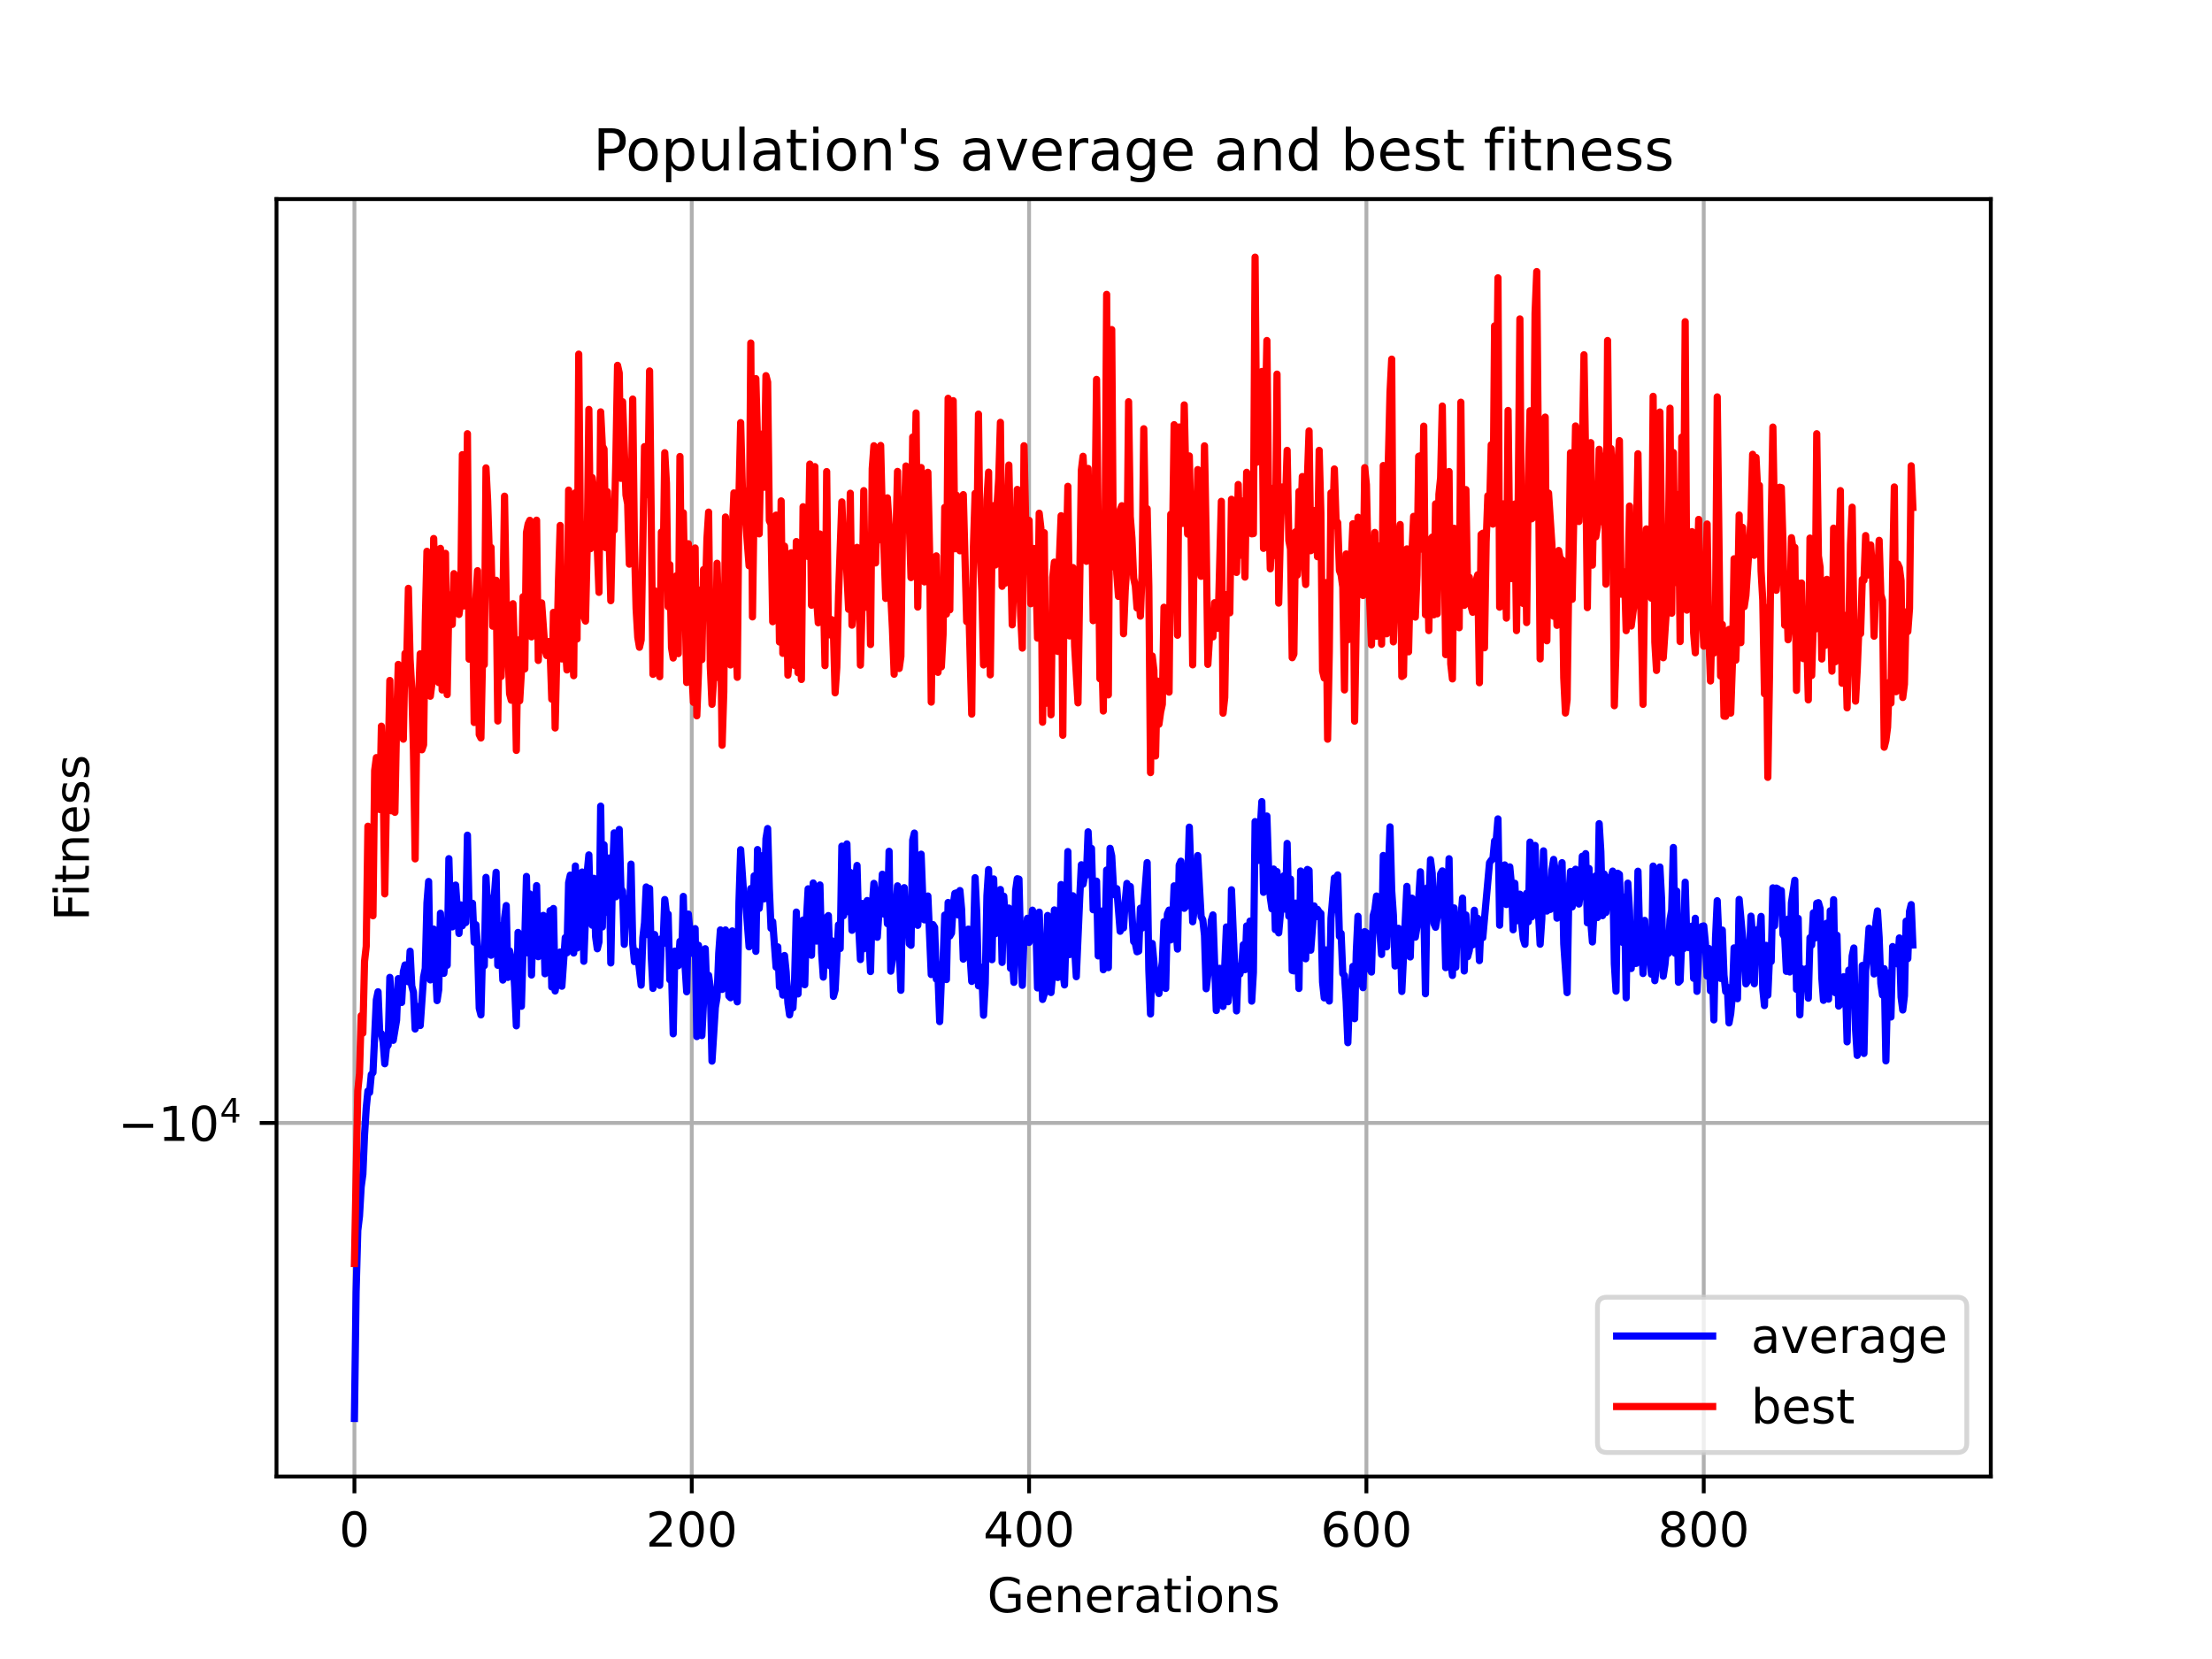 <?xml version="1.0" encoding="utf-8" standalone="no"?>
<!DOCTYPE svg PUBLIC "-//W3C//DTD SVG 1.1//EN"
  "http://www.w3.org/Graphics/SVG/1.1/DTD/svg11.dtd">
<!-- Created with matplotlib (https://matplotlib.org/) -->
<svg height="345.6pt" version="1.1" viewBox="0 0 460.8 345.6" width="460.8pt" xmlns="http://www.w3.org/2000/svg" xmlns:xlink="http://www.w3.org/1999/xlink">
 <defs>
  <style type="text/css">*{stroke-linecap:butt;stroke-linejoin:round;}</style>
 </defs>
 <g id="figure_1">
  <g id="patch_1">
   <path d="M 0 345.6 
L 460.8 345.6 
L 460.8 0 
L 0 0 
z
" style="fill:#ffffff;"/>
  </g>
  <g id="axes_1">
   <g id="patch_2">
    <path d="M 57.6 307.584 
L 414.72 307.584 
L 414.72 41.472 
L 57.6 41.472 
z
" style="fill:#ffffff;"/>
   </g>
   <g id="matplotlib.axis_1">
    <g id="xtick_1">
     <g id="line2d_1">
      <path clip-path="url(#pa022baa430)" d="M 73.833 307.584 
L 73.833 41.472 
" style="fill:none;stroke:#b0b0b0;stroke-linecap:square;stroke-width:0.8;"/>
     </g>
     <g id="line2d_2">
      <defs>
       <path d="M 0 0 
L 0 3.5 
" id="m9236adfd34" style="stroke:#000000;stroke-width:0.8;"/>
      </defs>
      <g>
       <use style="stroke:#000000;stroke-width:0.8;" x="73.833" xlink:href="#m9236adfd34" y="307.584"/>
      </g>
     </g>
     <g id="text_1">
      <!-- 0 -->
      <g transform="translate(70.651 322.182)scale(0.1 -0.1)">
       <defs>
        <path d="M 31.781 66.406 
Q 24.172 66.406 20.328 58.906 
Q 16.5 51.422 16.5 36.375 
Q 16.5 21.391 20.328 13.891 
Q 24.172 6.391 31.781 6.391 
Q 39.453 6.391 43.281 13.891 
Q 47.125 21.391 47.125 36.375 
Q 47.125 51.422 43.281 58.906 
Q 39.453 66.406 31.781 66.406 
z
M 31.781 74.219 
Q 44.047 74.219 50.516 64.516 
Q 56.984 54.828 56.984 36.375 
Q 56.984 17.969 50.516 8.266 
Q 44.047 -1.422 31.781 -1.422 
Q 19.531 -1.422 13.062 8.266 
Q 6.594 17.969 6.594 36.375 
Q 6.594 54.828 13.062 64.516 
Q 19.531 74.219 31.781 74.219 
z
" id="DejaVuSans-48"/>
       </defs>
       <use xlink:href="#DejaVuSans-48"/>
      </g>
     </g>
    </g>
    <g id="xtick_2">
     <g id="line2d_3">
      <path clip-path="url(#pa022baa430)" d="M 144.104 307.584 
L 144.104 41.472 
" style="fill:none;stroke:#b0b0b0;stroke-linecap:square;stroke-width:0.8;"/>
     </g>
     <g id="line2d_4">
      <g>
       <use style="stroke:#000000;stroke-width:0.8;" x="144.104" xlink:href="#m9236adfd34" y="307.584"/>
      </g>
     </g>
     <g id="text_2">
      <!-- 200 -->
      <g transform="translate(134.561 322.182)scale(0.1 -0.1)">
       <defs>
        <path d="M 19.188 8.297 
L 53.609 8.297 
L 53.609 0 
L 7.328 0 
L 7.328 8.297 
Q 12.938 14.109 22.625 23.891 
Q 32.328 33.688 34.812 36.531 
Q 39.547 41.844 41.422 45.531 
Q 43.312 49.219 43.312 52.781 
Q 43.312 58.594 39.234 62.25 
Q 35.156 65.922 28.609 65.922 
Q 23.969 65.922 18.812 64.312 
Q 13.672 62.703 7.812 59.422 
L 7.812 69.391 
Q 13.766 71.781 18.938 73 
Q 24.125 74.219 28.422 74.219 
Q 39.75 74.219 46.484 68.547 
Q 53.219 62.891 53.219 53.422 
Q 53.219 48.922 51.531 44.891 
Q 49.859 40.875 45.406 35.406 
Q 44.188 33.984 37.641 27.219 
Q 31.109 20.453 19.188 8.297 
z
" id="DejaVuSans-50"/>
       </defs>
       <use xlink:href="#DejaVuSans-50"/>
       <use x="63.623" xlink:href="#DejaVuSans-48"/>
       <use x="127.246" xlink:href="#DejaVuSans-48"/>
      </g>
     </g>
    </g>
    <g id="xtick_3">
     <g id="line2d_5">
      <path clip-path="url(#pa022baa430)" d="M 214.376 307.584 
L 214.376 41.472 
" style="fill:none;stroke:#b0b0b0;stroke-linecap:square;stroke-width:0.8;"/>
     </g>
     <g id="line2d_6">
      <g>
       <use style="stroke:#000000;stroke-width:0.8;" x="214.376" xlink:href="#m9236adfd34" y="307.584"/>
      </g>
     </g>
     <g id="text_3">
      <!-- 400 -->
      <g transform="translate(204.832 322.182)scale(0.1 -0.1)">
       <defs>
        <path d="M 37.797 64.312 
L 12.891 25.391 
L 37.797 25.391 
z
M 35.203 72.906 
L 47.609 72.906 
L 47.609 25.391 
L 58.016 25.391 
L 58.016 17.188 
L 47.609 17.188 
L 47.609 0 
L 37.797 0 
L 37.797 17.188 
L 4.891 17.188 
L 4.891 26.703 
z
" id="DejaVuSans-52"/>
       </defs>
       <use xlink:href="#DejaVuSans-52"/>
       <use x="63.623" xlink:href="#DejaVuSans-48"/>
       <use x="127.246" xlink:href="#DejaVuSans-48"/>
      </g>
     </g>
    </g>
    <g id="xtick_4">
     <g id="line2d_7">
      <path clip-path="url(#pa022baa430)" d="M 284.647 307.584 
L 284.647 41.472 
" style="fill:none;stroke:#b0b0b0;stroke-linecap:square;stroke-width:0.8;"/>
     </g>
     <g id="line2d_8">
      <g>
       <use style="stroke:#000000;stroke-width:0.8;" x="284.647" xlink:href="#m9236adfd34" y="307.584"/>
      </g>
     </g>
     <g id="text_4">
      <!-- 600 -->
      <g transform="translate(275.104 322.182)scale(0.1 -0.1)">
       <defs>
        <path d="M 33.016 40.375 
Q 26.375 40.375 22.484 35.828 
Q 18.609 31.297 18.609 23.391 
Q 18.609 15.531 22.484 10.953 
Q 26.375 6.391 33.016 6.391 
Q 39.656 6.391 43.531 10.953 
Q 47.406 15.531 47.406 23.391 
Q 47.406 31.297 43.531 35.828 
Q 39.656 40.375 33.016 40.375 
z
M 52.594 71.297 
L 52.594 62.312 
Q 48.875 64.062 45.094 64.984 
Q 41.312 65.922 37.594 65.922 
Q 27.828 65.922 22.672 59.328 
Q 17.531 52.734 16.797 39.406 
Q 19.672 43.656 24.016 45.922 
Q 28.375 48.188 33.594 48.188 
Q 44.578 48.188 50.953 41.516 
Q 57.328 34.859 57.328 23.391 
Q 57.328 12.156 50.688 5.359 
Q 44.047 -1.422 33.016 -1.422 
Q 20.359 -1.422 13.672 8.266 
Q 6.984 17.969 6.984 36.375 
Q 6.984 53.656 15.188 63.938 
Q 23.391 74.219 37.203 74.219 
Q 40.922 74.219 44.703 73.484 
Q 48.484 72.75 52.594 71.297 
z
" id="DejaVuSans-54"/>
       </defs>
       <use xlink:href="#DejaVuSans-54"/>
       <use x="63.623" xlink:href="#DejaVuSans-48"/>
       <use x="127.246" xlink:href="#DejaVuSans-48"/>
      </g>
     </g>
    </g>
    <g id="xtick_5">
     <g id="line2d_9">
      <path clip-path="url(#pa022baa430)" d="M 354.919 307.584 
L 354.919 41.472 
" style="fill:none;stroke:#b0b0b0;stroke-linecap:square;stroke-width:0.8;"/>
     </g>
     <g id="line2d_10">
      <g>
       <use style="stroke:#000000;stroke-width:0.8;" x="354.919" xlink:href="#m9236adfd34" y="307.584"/>
      </g>
     </g>
     <g id="text_5">
      <!-- 800 -->
      <g transform="translate(345.375 322.182)scale(0.1 -0.1)">
       <defs>
        <path d="M 31.781 34.625 
Q 24.75 34.625 20.719 30.859 
Q 16.703 27.094 16.703 20.516 
Q 16.703 13.922 20.719 10.156 
Q 24.75 6.391 31.781 6.391 
Q 38.812 6.391 42.859 10.172 
Q 46.922 13.969 46.922 20.516 
Q 46.922 27.094 42.891 30.859 
Q 38.875 34.625 31.781 34.625 
z
M 21.922 38.812 
Q 15.578 40.375 12.031 44.719 
Q 8.5 49.078 8.5 55.328 
Q 8.5 64.062 14.719 69.141 
Q 20.953 74.219 31.781 74.219 
Q 42.672 74.219 48.875 69.141 
Q 55.078 64.062 55.078 55.328 
Q 55.078 49.078 51.531 44.719 
Q 48 40.375 41.703 38.812 
Q 48.828 37.156 52.797 32.312 
Q 56.781 27.484 56.781 20.516 
Q 56.781 9.906 50.312 4.234 
Q 43.844 -1.422 31.781 -1.422 
Q 19.734 -1.422 13.25 4.234 
Q 6.781 9.906 6.781 20.516 
Q 6.781 27.484 10.781 32.312 
Q 14.797 37.156 21.922 38.812 
z
M 18.312 54.391 
Q 18.312 48.734 21.844 45.562 
Q 25.391 42.391 31.781 42.391 
Q 38.141 42.391 41.719 45.562 
Q 45.312 48.734 45.312 54.391 
Q 45.312 60.062 41.719 63.234 
Q 38.141 66.406 31.781 66.406 
Q 25.391 66.406 21.844 63.234 
Q 18.312 60.062 18.312 54.391 
z
" id="DejaVuSans-56"/>
       </defs>
       <use xlink:href="#DejaVuSans-56"/>
       <use x="63.623" xlink:href="#DejaVuSans-48"/>
       <use x="127.246" xlink:href="#DejaVuSans-48"/>
      </g>
     </g>
    </g>
    <g id="text_6">
     <!-- Generations -->
     <g transform="translate(205.662 335.861)scale(0.1 -0.1)">
      <defs>
       <path d="M 59.516 10.406 
L 59.516 29.984 
L 43.406 29.984 
L 43.406 38.094 
L 69.281 38.094 
L 69.281 6.781 
Q 63.578 2.734 56.688 0.656 
Q 49.812 -1.422 42 -1.422 
Q 24.906 -1.422 15.25 8.562 
Q 5.609 18.562 5.609 36.375 
Q 5.609 54.25 15.25 64.234 
Q 24.906 74.219 42 74.219 
Q 49.125 74.219 55.547 72.453 
Q 61.969 70.703 67.391 67.281 
L 67.391 56.781 
Q 61.922 61.422 55.766 63.766 
Q 49.609 66.109 42.828 66.109 
Q 29.438 66.109 22.719 58.641 
Q 16.016 51.172 16.016 36.375 
Q 16.016 21.625 22.719 14.156 
Q 29.438 6.688 42.828 6.688 
Q 48.047 6.688 52.141 7.594 
Q 56.25 8.5 59.516 10.406 
z
" id="DejaVuSans-71"/>
       <path d="M 56.203 29.594 
L 56.203 25.203 
L 14.891 25.203 
Q 15.484 15.922 20.484 11.062 
Q 25.484 6.203 34.422 6.203 
Q 39.594 6.203 44.453 7.469 
Q 49.312 8.734 54.109 11.281 
L 54.109 2.781 
Q 49.266 0.734 44.188 -0.344 
Q 39.109 -1.422 33.891 -1.422 
Q 20.797 -1.422 13.156 6.188 
Q 5.516 13.812 5.516 26.812 
Q 5.516 40.234 12.766 48.109 
Q 20.016 56 32.328 56 
Q 43.359 56 49.781 48.891 
Q 56.203 41.797 56.203 29.594 
z
M 47.219 32.234 
Q 47.125 39.594 43.094 43.984 
Q 39.062 48.391 32.422 48.391 
Q 24.906 48.391 20.391 44.141 
Q 15.875 39.891 15.188 32.172 
z
" id="DejaVuSans-101"/>
       <path d="M 54.891 33.016 
L 54.891 0 
L 45.906 0 
L 45.906 32.719 
Q 45.906 40.484 42.875 44.328 
Q 39.844 48.188 33.797 48.188 
Q 26.516 48.188 22.312 43.547 
Q 18.109 38.922 18.109 30.906 
L 18.109 0 
L 9.078 0 
L 9.078 54.688 
L 18.109 54.688 
L 18.109 46.188 
Q 21.344 51.125 25.703 53.562 
Q 30.078 56 35.797 56 
Q 45.219 56 50.047 50.172 
Q 54.891 44.344 54.891 33.016 
z
" id="DejaVuSans-110"/>
       <path d="M 41.109 46.297 
Q 39.594 47.172 37.812 47.578 
Q 36.031 48 33.891 48 
Q 26.266 48 22.188 43.047 
Q 18.109 38.094 18.109 28.812 
L 18.109 0 
L 9.078 0 
L 9.078 54.688 
L 18.109 54.688 
L 18.109 46.188 
Q 20.953 51.172 25.484 53.578 
Q 30.031 56 36.531 56 
Q 37.453 56 38.578 55.875 
Q 39.703 55.766 41.062 55.516 
z
" id="DejaVuSans-114"/>
       <path d="M 34.281 27.484 
Q 23.391 27.484 19.188 25 
Q 14.984 22.516 14.984 16.5 
Q 14.984 11.719 18.141 8.906 
Q 21.297 6.109 26.703 6.109 
Q 34.188 6.109 38.703 11.406 
Q 43.219 16.703 43.219 25.484 
L 43.219 27.484 
z
M 52.203 31.203 
L 52.203 0 
L 43.219 0 
L 43.219 8.297 
Q 40.141 3.328 35.547 0.953 
Q 30.953 -1.422 24.312 -1.422 
Q 15.922 -1.422 10.953 3.297 
Q 6 8.016 6 15.922 
Q 6 25.141 12.172 29.828 
Q 18.359 34.516 30.609 34.516 
L 43.219 34.516 
L 43.219 35.406 
Q 43.219 41.609 39.141 45 
Q 35.062 48.391 27.688 48.391 
Q 23 48.391 18.547 47.266 
Q 14.109 46.141 10.016 43.891 
L 10.016 52.203 
Q 14.938 54.109 19.578 55.047 
Q 24.219 56 28.609 56 
Q 40.484 56 46.344 49.844 
Q 52.203 43.703 52.203 31.203 
z
" id="DejaVuSans-97"/>
       <path d="M 18.312 70.219 
L 18.312 54.688 
L 36.812 54.688 
L 36.812 47.703 
L 18.312 47.703 
L 18.312 18.016 
Q 18.312 11.328 20.141 9.422 
Q 21.969 7.516 27.594 7.516 
L 36.812 7.516 
L 36.812 0 
L 27.594 0 
Q 17.188 0 13.234 3.875 
Q 9.281 7.766 9.281 18.016 
L 9.281 47.703 
L 2.688 47.703 
L 2.688 54.688 
L 9.281 54.688 
L 9.281 70.219 
z
" id="DejaVuSans-116"/>
       <path d="M 9.422 54.688 
L 18.406 54.688 
L 18.406 0 
L 9.422 0 
z
M 9.422 75.984 
L 18.406 75.984 
L 18.406 64.594 
L 9.422 64.594 
z
" id="DejaVuSans-105"/>
       <path d="M 30.609 48.391 
Q 23.391 48.391 19.188 42.75 
Q 14.984 37.109 14.984 27.297 
Q 14.984 17.484 19.156 11.844 
Q 23.344 6.203 30.609 6.203 
Q 37.797 6.203 41.984 11.859 
Q 46.188 17.531 46.188 27.297 
Q 46.188 37.016 41.984 42.703 
Q 37.797 48.391 30.609 48.391 
z
M 30.609 56 
Q 42.328 56 49.016 48.375 
Q 55.719 40.766 55.719 27.297 
Q 55.719 13.875 49.016 6.219 
Q 42.328 -1.422 30.609 -1.422 
Q 18.844 -1.422 12.172 6.219 
Q 5.516 13.875 5.516 27.297 
Q 5.516 40.766 12.172 48.375 
Q 18.844 56 30.609 56 
z
" id="DejaVuSans-111"/>
       <path d="M 44.281 53.078 
L 44.281 44.578 
Q 40.484 46.531 36.375 47.5 
Q 32.281 48.484 27.875 48.484 
Q 21.188 48.484 17.844 46.438 
Q 14.5 44.391 14.5 40.281 
Q 14.5 37.156 16.891 35.375 
Q 19.281 33.594 26.516 31.984 
L 29.594 31.297 
Q 39.156 29.25 43.188 25.516 
Q 47.219 21.781 47.219 15.094 
Q 47.219 7.469 41.188 3.016 
Q 35.156 -1.422 24.609 -1.422 
Q 20.219 -1.422 15.453 -0.562 
Q 10.688 0.297 5.422 2 
L 5.422 11.281 
Q 10.406 8.688 15.234 7.391 
Q 20.062 6.109 24.812 6.109 
Q 31.156 6.109 34.562 8.281 
Q 37.984 10.453 37.984 14.406 
Q 37.984 18.062 35.516 20.016 
Q 33.062 21.969 24.703 23.781 
L 21.578 24.516 
Q 13.234 26.266 9.516 29.906 
Q 5.812 33.547 5.812 39.891 
Q 5.812 47.609 11.281 51.797 
Q 16.75 56 26.812 56 
Q 31.781 56 36.172 55.266 
Q 40.578 54.547 44.281 53.078 
z
" id="DejaVuSans-115"/>
      </defs>
      <use xlink:href="#DejaVuSans-71"/>
      <use x="77.49" xlink:href="#DejaVuSans-101"/>
      <use x="139.014" xlink:href="#DejaVuSans-110"/>
      <use x="202.393" xlink:href="#DejaVuSans-101"/>
      <use x="263.916" xlink:href="#DejaVuSans-114"/>
      <use x="305.029" xlink:href="#DejaVuSans-97"/>
      <use x="366.309" xlink:href="#DejaVuSans-116"/>
      <use x="405.518" xlink:href="#DejaVuSans-105"/>
      <use x="433.301" xlink:href="#DejaVuSans-111"/>
      <use x="494.482" xlink:href="#DejaVuSans-110"/>
      <use x="557.861" xlink:href="#DejaVuSans-115"/>
     </g>
    </g>
   </g>
   <g id="matplotlib.axis_2">
    <g id="ytick_1">
     <g id="line2d_11">
      <path clip-path="url(#pa022baa430)" d="M 57.6 233.935 
L 414.72 233.935 
" style="fill:none;stroke:#b0b0b0;stroke-linecap:square;stroke-width:0.8;"/>
     </g>
     <g id="line2d_12">
      <defs>
       <path d="M 0 0 
L -3.5 0 
" id="m8547b4967e" style="stroke:#000000;stroke-width:0.8;"/>
      </defs>
      <g>
       <use style="stroke:#000000;stroke-width:0.8;" x="57.6" xlink:href="#m8547b4967e" y="233.935"/>
      </g>
     </g>
     <g id="text_7">
      <!-- $\mathdefault{-10^{4}}$ -->
      <g transform="translate(24.6 237.734)scale(0.1 -0.1)">
       <defs>
        <path d="M 10.594 35.5 
L 73.188 35.5 
L 73.188 27.203 
L 10.594 27.203 
z
" id="DejaVuSans-8722"/>
        <path d="M 12.406 8.297 
L 28.516 8.297 
L 28.516 63.922 
L 10.984 60.406 
L 10.984 69.391 
L 28.422 72.906 
L 38.281 72.906 
L 38.281 8.297 
L 54.391 8.297 
L 54.391 0 
L 12.406 0 
z
" id="DejaVuSans-49"/>
       </defs>
       <use transform="translate(0 0.684)" xlink:href="#DejaVuSans-8722"/>
       <use transform="translate(83.789 0.684)" xlink:href="#DejaVuSans-49"/>
       <use transform="translate(147.412 0.684)" xlink:href="#DejaVuSans-48"/>
       <use transform="translate(211.992 38.966)scale(0.7)" xlink:href="#DejaVuSans-52"/>
      </g>
     </g>
    </g>
    <g id="text_8">
     <!-- Fitness -->
     <g transform="translate(18.52 191.845)rotate(-90)scale(0.1 -0.1)">
      <defs>
       <path d="M 9.812 72.906 
L 51.703 72.906 
L 51.703 64.594 
L 19.672 64.594 
L 19.672 43.109 
L 48.578 43.109 
L 48.578 34.812 
L 19.672 34.812 
L 19.672 0 
L 9.812 0 
z
" id="DejaVuSans-70"/>
      </defs>
      <use xlink:href="#DejaVuSans-70"/>
      <use x="50.27" xlink:href="#DejaVuSans-105"/>
      <use x="78.053" xlink:href="#DejaVuSans-116"/>
      <use x="117.262" xlink:href="#DejaVuSans-110"/>
      <use x="180.641" xlink:href="#DejaVuSans-101"/>
      <use x="242.164" xlink:href="#DejaVuSans-115"/>
      <use x="294.264" xlink:href="#DejaVuSans-115"/>
     </g>
    </g>
   </g>
   <g id="line2d_13">
    <path clip-path="url(#pa022baa430)" d="M 73.833 295.488 
L 74.184 269.157 
L 74.535 256.321 
L 74.887 253.365 
L 75.238 247.256 
L 75.59 244.626 
L 75.941 236.376 
L 76.292 230.831 
L 76.644 227.273 
L 76.995 227.585 
L 77.346 223.851 
L 77.698 223.428 
L 78.4 208.293 
L 78.752 206.605 
L 79.103 215.16 
L 79.454 215.327 
L 79.806 217.086 
L 80.157 221.601 
L 80.509 218.189 
L 80.86 217.719 
L 81.211 203.608 
L 81.563 208.913 
L 81.914 216.724 
L 82.617 212.517 
L 82.968 203.87 
L 83.319 204.402 
L 83.671 208.833 
L 84.022 202.428 
L 84.373 201.019 
L 84.725 203.396 
L 85.076 204.53 
L 85.428 198.155 
L 85.779 205.413 
L 86.13 206.69 
L 86.482 214.36 
L 86.833 209.651 
L 87.184 212.35 
L 87.536 213.642 
L 88.238 203.522 
L 88.59 201.757 
L 88.941 188.107 
L 89.292 183.629 
L 89.644 204.134 
L 90.347 193.545 
L 91.049 208.445 
L 91.401 206.133 
L 91.752 190.247 
L 92.455 202.77 
L 92.806 199.612 
L 93.157 201.083 
L 93.509 178.875 
L 93.86 191.767 
L 94.211 193.091 
L 94.563 189.513 
L 94.914 184.381 
L 95.617 194.458 
L 95.968 188.502 
L 96.32 192.856 
L 96.671 191.306 
L 97.022 192.193 
L 97.374 173.981 
L 97.725 189.552 
L 98.076 189.303 
L 98.428 188.17 
L 98.779 196.275 
L 99.13 192.626 
L 99.482 197.402 
L 99.833 210.039 
L 100.185 211.419 
L 100.536 197.751 
L 100.887 201.168 
L 101.239 182.771 
L 101.941 195.799 
L 102.293 198.998 
L 102.644 187.456 
L 102.995 186.446 
L 103.347 181.714 
L 103.698 201.085 
L 104.049 192.744 
L 104.401 196.722 
L 104.752 204.167 
L 105.104 191.289 
L 105.455 188.645 
L 105.806 203.617 
L 106.158 198.082 
L 106.509 199.721 
L 106.86 200.186 
L 107.212 205.642 
L 107.563 213.698 
L 107.914 194.24 
L 108.266 205.729 
L 108.617 209.626 
L 108.969 197.823 
L 109.32 195.795 
L 109.671 182.581 
L 110.023 198.522 
L 110.374 186.222 
L 110.725 203.114 
L 111.077 190.567 
L 111.428 191.994 
L 111.779 184.49 
L 112.131 199.295 
L 112.482 194.516 
L 112.833 193.09 
L 113.185 190.693 
L 113.536 202.852 
L 113.888 194.188 
L 114.239 195.383 
L 114.59 189.701 
L 114.942 205.609 
L 115.293 189.255 
L 115.644 206.437 
L 115.996 204.276 
L 116.347 199.823 
L 116.698 198.32 
L 117.05 205.452 
L 117.752 195.327 
L 118.104 198.486 
L 118.455 183.88 
L 118.807 182.297 
L 119.158 194.231 
L 119.509 198.528 
L 119.861 180.4 
L 120.212 197.497 
L 120.563 186.453 
L 120.915 182.443 
L 121.266 181.659 
L 121.617 200.254 
L 122.32 181.793 
L 122.671 178.091 
L 123.023 191.272 
L 123.374 192.746 
L 123.726 182.973 
L 124.077 195.152 
L 124.428 197.651 
L 124.78 196.199 
L 125.131 167.933 
L 125.482 193.1 
L 125.834 175.99 
L 126.185 190.046 
L 126.536 189.692 
L 126.888 178.737 
L 127.239 200.601 
L 127.59 182.575 
L 127.942 173.505 
L 128.293 186.822 
L 128.645 176.903 
L 128.996 172.787 
L 129.347 185.089 
L 129.699 185.638 
L 130.05 196.727 
L 130.401 189.871 
L 130.753 187.178 
L 131.104 192.003 
L 131.455 180.012 
L 131.807 196.639 
L 132.158 200.323 
L 132.509 198.148 
L 132.861 199.025 
L 133.564 205.223 
L 133.915 195.343 
L 134.266 192.206 
L 134.618 184.771 
L 134.969 194.713 
L 135.32 185.094 
L 135.672 199.344 
L 136.023 205.904 
L 136.374 194.68 
L 136.726 196.33 
L 137.077 204.75 
L 137.428 205.278 
L 137.78 195.542 
L 138.131 196.606 
L 138.483 187.388 
L 138.834 190.352 
L 139.185 190.428 
L 139.537 204.101 
L 139.888 202.251 
L 140.239 215.366 
L 140.591 198.13 
L 140.942 198.521 
L 141.293 201.177 
L 141.645 196.105 
L 141.996 200.378 
L 142.347 186.74 
L 142.699 201.082 
L 143.05 206.608 
L 143.402 190.421 
L 144.104 198.577 
L 144.456 196.967 
L 144.807 193.45 
L 145.158 215.941 
L 145.51 196.918 
L 145.861 200.053 
L 146.212 215.734 
L 146.564 208.687 
L 146.915 197.635 
L 147.266 207.185 
L 147.618 203.175 
L 147.969 205.723 
L 148.321 221.054 
L 149.023 209.873 
L 149.375 207.747 
L 149.726 198.549 
L 150.077 193.719 
L 150.429 206.116 
L 150.78 201.691 
L 151.131 193.721 
L 151.483 198.191 
L 151.834 207.493 
L 152.186 207.851 
L 152.537 193.931 
L 153.24 206.528 
L 153.591 208.705 
L 153.942 187.828 
L 154.294 177.006 
L 154.996 187.359 
L 155.348 187.878 
L 156.05 197.242 
L 156.402 185.099 
L 156.753 195.157 
L 157.105 182.46 
L 157.456 198.185 
L 157.807 176.978 
L 158.159 189.235 
L 158.51 185.265 
L 158.861 178.24 
L 159.213 187.25 
L 159.564 174.733 
L 159.915 172.599 
L 160.267 185.098 
L 160.618 193.383 
L 160.969 192.009 
L 161.672 201.473 
L 162.024 197.244 
L 162.375 205.587 
L 162.726 203.837 
L 163.078 207.297 
L 163.429 199.055 
L 163.78 202.547 
L 164.132 208.953 
L 164.483 211.417 
L 164.834 208.825 
L 165.186 209.958 
L 165.537 203.898 
L 165.888 190.001 
L 166.24 207.06 
L 166.591 198.871 
L 166.943 198.741 
L 167.294 191.662 
L 167.645 205.135 
L 167.997 191.632 
L 168.348 185.156 
L 168.699 193.911 
L 169.051 199 
L 169.402 183.94 
L 170.105 196.042 
L 170.456 192.445 
L 170.807 184.352 
L 171.159 198.479 
L 171.51 203.553 
L 171.862 196.009 
L 172.213 191.118 
L 172.564 190.733 
L 172.916 201.206 
L 173.267 195.968 
L 173.618 207.559 
L 173.97 206.239 
L 174.672 192.658 
L 175.024 197.592 
L 175.375 176.266 
L 175.726 190.756 
L 176.078 181.002 
L 176.429 175.799 
L 176.781 189.937 
L 177.132 181.737 
L 177.483 193.797 
L 177.835 186.107 
L 178.186 183.965 
L 178.537 180.29 
L 178.889 193.244 
L 179.24 199.892 
L 179.591 188.194 
L 179.943 197.651 
L 180.294 196.671 
L 180.645 187.601 
L 181.348 202.397 
L 181.7 188.727 
L 182.051 184.021 
L 182.402 187.434 
L 182.754 195.249 
L 183.105 189.949 
L 183.456 188.041 
L 183.808 182.117 
L 184.159 190.428 
L 184.51 185.195 
L 184.862 192.426 
L 185.213 177.339 
L 185.564 202.313 
L 185.916 199.87 
L 186.619 189.35 
L 186.97 184.537 
L 187.321 197.471 
L 187.673 206.296 
L 188.024 185.644 
L 188.375 184.914 
L 188.727 194.269 
L 189.078 190.157 
L 189.429 196.617 
L 189.781 196.925 
L 190.132 174.997 
L 190.483 173.541 
L 190.835 192.318 
L 191.186 192.764 
L 191.538 188.951 
L 191.889 177.943 
L 192.24 187.343 
L 192.592 191.628 
L 192.943 188.217 
L 193.294 186.656 
L 193.997 203.018 
L 194.348 192.609 
L 194.7 193.199 
L 195.051 203.973 
L 195.403 203.369 
L 195.754 212.818 
L 196.105 203.987 
L 196.457 200.118 
L 196.808 190.621 
L 197.159 204.058 
L 197.511 188.006 
L 197.862 194.993 
L 198.213 194.375 
L 198.565 188.562 
L 198.916 186.114 
L 199.267 186 
L 199.619 190.614 
L 199.97 185.517 
L 200.322 189.425 
L 200.673 199.808 
L 201.024 194.538 
L 201.376 198.638 
L 201.727 193.553 
L 202.43 204.448 
L 202.781 196.359 
L 203.132 182.838 
L 203.484 190.316 
L 203.835 205.367 
L 204.186 201.415 
L 204.538 202.932 
L 204.889 211.495 
L 205.241 204.877 
L 205.592 186.594 
L 205.943 181.15 
L 206.295 199.178 
L 206.646 199.918 
L 206.997 183.094 
L 207.349 194.517 
L 207.7 188.974 
L 208.051 189.443 
L 208.403 185.296 
L 208.754 200.49 
L 209.105 186.689 
L 209.457 192.045 
L 209.808 191.042 
L 210.16 189.166 
L 210.511 201.719 
L 210.862 198.956 
L 211.214 204.636 
L 211.565 185.597 
L 211.916 183.057 
L 212.268 183.145 
L 212.619 197.472 
L 212.97 205.26 
L 213.322 194.992 
L 213.673 196.018 
L 214.024 191.3 
L 214.376 196.323 
L 214.727 193.967 
L 215.079 189.606 
L 215.43 194.339 
L 215.781 192.397 
L 216.133 205.805 
L 216.484 190.014 
L 217.187 208.204 
L 217.538 207.069 
L 217.889 206.582 
L 218.241 190.707 
L 218.592 205.627 
L 218.943 206.767 
L 219.295 202.665 
L 219.646 189.553 
L 219.998 201.694 
L 220.349 203.633 
L 220.7 198.322 
L 221.052 184.265 
L 221.403 202.488 
L 221.754 205.176 
L 222.106 193.6 
L 222.457 177.395 
L 222.808 198.863 
L 223.511 186.607 
L 223.862 197.519 
L 224.214 203.464 
L 224.917 187.237 
L 225.268 180.142 
L 225.619 184.197 
L 225.971 182.324 
L 226.322 182.311 
L 226.673 173.282 
L 227.025 180.307 
L 227.376 176.735 
L 227.727 189.52 
L 228.079 184.795 
L 228.43 183.56 
L 228.781 199.136 
L 229.133 198.442 
L 229.484 189.793 
L 229.836 202.014 
L 230.187 195.472 
L 230.538 181.239 
L 230.89 201.576 
L 231.241 176.72 
L 231.592 178.317 
L 231.944 184.596 
L 232.295 186.449 
L 232.646 185.122 
L 233.349 194.001 
L 233.7 192.347 
L 234.052 193.301 
L 234.403 187.794 
L 234.755 184.035 
L 235.106 187.896 
L 235.457 184.67 
L 236.16 196.129 
L 236.511 196.531 
L 236.863 198.272 
L 237.214 198.119 
L 237.565 189.199 
L 237.917 193.338 
L 238.971 179.695 
L 239.322 202.117 
L 239.674 211.227 
L 240.025 196.538 
L 240.376 200.323 
L 240.728 205.592 
L 241.079 205.917 
L 241.43 206.976 
L 241.782 202.95 
L 242.133 200.419 
L 242.484 192.004 
L 242.836 205.906 
L 243.187 190.415 
L 243.539 189.594 
L 243.89 195.802 
L 244.241 192.968 
L 244.593 184.535 
L 244.944 192.606 
L 245.295 197.711 
L 245.647 180.194 
L 245.998 179.4 
L 246.701 189.219 
L 247.052 188.828 
L 247.403 184.001 
L 247.755 172.31 
L 248.458 192.022 
L 248.809 189.207 
L 249.16 189.318 
L 249.512 178.222 
L 250.214 190.963 
L 250.566 191.627 
L 250.917 194.845 
L 251.268 205.973 
L 251.971 200.215 
L 252.322 191.789 
L 252.674 190.591 
L 253.377 210.513 
L 253.728 202.991 
L 254.079 201.717 
L 254.431 202.301 
L 254.782 209.655 
L 255.485 193.1 
L 255.836 208.678 
L 256.187 204.798 
L 256.539 185.356 
L 257.593 210.591 
L 257.944 201.29 
L 258.296 202.922 
L 258.647 201.449 
L 258.998 196.807 
L 259.35 202.008 
L 259.701 192.885 
L 260.052 199.72 
L 260.404 191.873 
L 260.755 208.559 
L 261.106 202.582 
L 261.458 171.151 
L 261.809 177.471 
L 262.16 179.233 
L 262.863 166.987 
L 263.215 185.888 
L 263.566 172.064 
L 263.917 169.994 
L 264.269 180.79 
L 264.62 186.927 
L 264.971 189.336 
L 265.323 181.04 
L 265.674 193.662 
L 266.025 181.568 
L 266.377 194.338 
L 267.431 182.446 
L 267.782 189.394 
L 268.134 175.7 
L 268.485 190.864 
L 268.836 183.119 
L 269.188 202.162 
L 269.539 202.259 
L 269.89 188.131 
L 270.242 195.353 
L 270.593 205.917 
L 270.944 181.453 
L 271.296 190.222 
L 271.647 193.842 
L 271.998 199.735 
L 272.35 181.122 
L 272.701 181.313 
L 273.053 197.941 
L 273.755 188.716 
L 274.107 190.987 
L 274.458 189.432 
L 274.809 189.991 
L 275.161 190.283 
L 275.512 204.574 
L 275.863 207.882 
L 276.215 197.887 
L 276.566 207.35 
L 276.917 208.535 
L 277.269 191.32 
L 277.972 182.9 
L 278.323 189.508 
L 278.674 182.259 
L 279.026 195.058 
L 279.377 194.441 
L 279.728 202.804 
L 280.08 203.204 
L 280.431 208.703 
L 280.782 217.21 
L 281.134 207.182 
L 281.485 206.295 
L 281.837 201.313 
L 282.188 212.215 
L 282.539 198.349 
L 282.891 190.88 
L 283.242 204.932 
L 283.593 196.05 
L 283.945 205.753 
L 284.296 194.072 
L 284.647 194.33 
L 284.999 197.002 
L 285.35 201.921 
L 285.701 202.5 
L 286.053 190.748 
L 286.404 189.516 
L 286.756 186.655 
L 287.107 191.574 
L 287.458 194.438 
L 287.81 198.832 
L 288.161 178.212 
L 288.512 191.457 
L 288.864 197.257 
L 289.215 181.955 
L 289.566 172.253 
L 289.918 185.527 
L 290.269 190.642 
L 290.62 201.235 
L 290.972 194.018 
L 291.323 193.383 
L 291.675 194.106 
L 292.026 206.54 
L 293.08 184.65 
L 293.783 199.354 
L 294.134 187.108 
L 294.485 192.46 
L 294.837 195.235 
L 295.188 193.077 
L 295.891 181.608 
L 296.242 190.499 
L 296.594 188.756 
L 296.945 207.023 
L 297.296 184.964 
L 297.648 189.077 
L 297.999 179.087 
L 298.35 181.891 
L 298.702 192.385 
L 299.053 193.167 
L 299.404 191.099 
L 299.756 187.929 
L 300.107 182.035 
L 300.458 181.425 
L 300.81 187.643 
L 301.161 201.581 
L 301.513 193.113 
L 301.864 178.89 
L 302.215 200.433 
L 302.567 203.203 
L 302.918 189.135 
L 303.269 201.491 
L 303.621 191.021 
L 303.972 195.972 
L 304.675 187.093 
L 305.026 202.274 
L 305.377 190.605 
L 305.729 199.302 
L 306.08 198.006 
L 306.432 193.942 
L 306.783 196.842 
L 307.134 189.62 
L 307.486 194.142 
L 307.837 191.301 
L 308.188 200.112 
L 308.54 191.686 
L 308.891 195.333 
L 310.296 179.72 
L 310.648 179.2 
L 310.999 178.915 
L 311.351 175.182 
L 311.702 174.891 
L 312.053 170.589 
L 312.405 192.737 
L 312.756 180.859 
L 313.107 180.72 
L 313.459 180.177 
L 313.81 188.428 
L 314.161 185.778 
L 314.513 180.582 
L 314.864 184.296 
L 315.215 193.693 
L 315.567 184.002 
L 315.918 191.816 
L 316.27 187.744 
L 316.621 186.276 
L 316.972 192.202 
L 317.324 195.558 
L 317.675 196.712 
L 318.026 186.08 
L 318.378 192.017 
L 318.729 175.418 
L 319.08 191.008 
L 319.432 189.868 
L 319.783 176.123 
L 320.134 186.935 
L 320.486 190.202 
L 320.837 196.696 
L 321.189 191.436 
L 321.54 177.25 
L 321.891 187.396 
L 322.243 189.79 
L 322.594 188.5 
L 322.945 189.454 
L 323.297 181.229 
L 323.648 179.032 
L 323.999 181.514 
L 324.351 191.27 
L 324.702 182.589 
L 325.054 183.955 
L 325.405 179.71 
L 325.756 196.635 
L 326.459 206.781 
L 326.81 186.731 
L 327.162 181.539 
L 327.513 188.927 
L 327.864 182.202 
L 328.216 181.078 
L 328.567 183.251 
L 328.918 188.334 
L 329.27 185.81 
L 329.621 178.367 
L 329.973 179.679 
L 330.324 177.827 
L 330.675 192.229 
L 331.027 180.926 
L 331.378 191.891 
L 331.729 196.23 
L 332.432 182.454 
L 332.783 191.148 
L 333.135 171.579 
L 333.486 177.442 
L 333.837 190.746 
L 334.189 182.079 
L 334.54 190.097 
L 335.243 182.799 
L 335.594 182.944 
L 335.946 181.469 
L 336.297 200.768 
L 336.648 206.48 
L 337 181.907 
L 337.351 182.157 
L 337.702 190.815 
L 338.054 196.344 
L 338.405 186.866 
L 338.756 207.859 
L 339.108 183.97 
L 339.459 189.709 
L 339.811 201.765 
L 340.162 195.024 
L 340.513 200.724 
L 340.865 200.687 
L 341.216 181.495 
L 341.567 194.977 
L 341.919 194.551 
L 342.27 202.803 
L 342.621 191.735 
L 342.973 200.177 
L 343.324 195.907 
L 344.027 202.958 
L 344.378 180.416 
L 344.73 204.291 
L 345.081 200.945 
L 345.432 200.572 
L 345.784 180.612 
L 346.135 187.213 
L 346.486 203.361 
L 346.838 200.982 
L 347.189 197.336 
L 347.54 198.608 
L 347.892 191.571 
L 348.243 189.592 
L 348.594 176.545 
L 348.946 198.58 
L 349.297 185.638 
L 349.649 204.618 
L 350 204.277 
L 350.351 195.294 
L 350.703 197.649 
L 351.054 183.774 
L 351.405 196.346 
L 351.757 197.42 
L 352.108 197.233 
L 352.459 192.923 
L 352.811 203.795 
L 353.162 191.294 
L 353.513 206.519 
L 353.865 198.579 
L 354.216 193.82 
L 354.568 192.965 
L 354.919 192.883 
L 355.27 196.472 
L 355.622 203.33 
L 355.973 197.579 
L 356.324 206.406 
L 356.676 198.987 
L 357.027 212.46 
L 357.378 195.437 
L 357.73 187.639 
L 358.432 203.819 
L 358.784 193.748 
L 359.135 203.114 
L 359.487 206.547 
L 359.838 205.678 
L 360.189 213.086 
L 360.541 211.143 
L 360.892 207.356 
L 361.243 197.461 
L 361.595 201.303 
L 361.946 208.049 
L 362.297 187.361 
L 363.351 198.943 
L 363.703 204.957 
L 364.054 204.406 
L 364.406 199.952 
L 364.757 190.852 
L 365.108 195.144 
L 365.46 204.933 
L 365.811 194.888 
L 366.162 193.63 
L 366.514 195.111 
L 366.865 190.909 
L 367.216 205.977 
L 367.568 209.481 
L 367.919 196.939 
L 368.271 207.305 
L 368.622 199.292 
L 368.973 200.293 
L 369.325 184.957 
L 369.676 192.858 
L 370.027 185.001 
L 370.379 185.177 
L 370.73 188.293 
L 371.081 185.526 
L 371.433 194.663 
L 371.784 195.232 
L 372.135 202.352 
L 372.487 191.473 
L 372.838 202.483 
L 373.19 188.062 
L 373.892 183.371 
L 374.244 206.101 
L 374.595 191.323 
L 374.946 211.406 
L 375.298 201.774 
L 375.649 202.749 
L 376 204.354 
L 376.352 201.764 
L 376.703 207.938 
L 377.054 195.338 
L 377.406 196.879 
L 377.757 190.166 
L 378.109 195.413 
L 378.46 188.165 
L 378.811 188.044 
L 379.163 189.274 
L 379.514 203.673 
L 379.865 208.39 
L 380.217 203.35 
L 380.568 192.306 
L 380.919 208.14 
L 381.271 189.738 
L 381.622 204.689 
L 381.973 187.421 
L 382.325 206.81 
L 382.676 194.824 
L 383.028 209.589 
L 383.379 209.174 
L 384.082 203.465 
L 384.433 204.681 
L 384.784 217.039 
L 385.136 202.089 
L 385.487 206.166 
L 385.838 199.159 
L 386.19 197.483 
L 386.541 214.359 
L 386.892 219.857 
L 387.244 216.187 
L 387.595 215.095 
L 387.947 201.126 
L 388.298 219.454 
L 388.649 202.142 
L 389.001 198.648 
L 389.352 193.371 
L 389.703 194.231 
L 390.055 196.238 
L 390.406 202.892 
L 390.757 192.279 
L 391.109 189.758 
L 391.46 195.305 
L 391.811 204.858 
L 392.163 207.292 
L 392.514 201.788 
L 392.866 220.995 
L 393.217 205.942 
L 393.568 202.649 
L 393.92 211.864 
L 394.271 197.186 
L 394.622 198.323 
L 394.974 200.003 
L 395.325 200.824 
L 395.676 195.389 
L 396.028 207.716 
L 396.379 210.405 
L 396.73 207.424 
L 397.082 191.893 
L 397.433 199.697 
L 397.785 189.877 
L 398.136 188.445 
L 398.487 196.855 
L 398.487 196.855 
" style="fill:none;stroke:#0000ff;stroke-linecap:square;stroke-width:1.5;"/>
   </g>
   <g id="line2d_14">
    <path clip-path="url(#pa022baa430)" d="M 73.833 263.217 
L 74.535 227.236 
L 74.887 223.663 
L 75.238 211.58 
L 75.59 215.22 
L 75.941 200.268 
L 76.292 197.131 
L 76.644 172.119 
L 77.346 180.387 
L 77.698 190.769 
L 78.049 160.502 
L 78.4 157.824 
L 78.752 159.655 
L 79.103 168.638 
L 79.454 151.272 
L 79.806 161.903 
L 80.157 186.212 
L 80.509 165.636 
L 80.86 159.496 
L 81.211 141.75 
L 81.563 168.905 
L 81.914 159.523 
L 82.265 169.221 
L 82.617 150.61 
L 82.968 138.413 
L 83.319 144.036 
L 83.671 140.682 
L 84.022 153.984 
L 84.373 136.127 
L 84.725 137.691 
L 85.076 122.562 
L 85.428 137.32 
L 85.779 143.504 
L 86.13 156.51 
L 86.482 178.923 
L 86.833 149.992 
L 87.184 146.002 
L 87.536 136.206 
L 87.887 156.194 
L 88.238 155.174 
L 88.59 129.57 
L 88.941 114.849 
L 89.292 119.992 
L 89.644 145.038 
L 89.995 142.289 
L 90.347 112.182 
L 91.049 138.427 
L 91.401 142.205 
L 91.752 114.239 
L 92.103 143.737 
L 92.455 138.609 
L 92.806 115.267 
L 93.157 144.702 
L 93.509 125.069 
L 93.86 123.911 
L 94.211 130.087 
L 94.563 119.499 
L 94.914 127.433 
L 95.266 126.89 
L 95.617 128.004 
L 95.968 125.335 
L 96.32 94.707 
L 96.671 126.23 
L 97.022 121.307 
L 97.374 90.35 
L 97.725 137.314 
L 98.076 129.299 
L 98.428 126.776 
L 98.779 150.512 
L 99.13 124.8 
L 99.482 118.886 
L 99.833 153.023 
L 100.185 153.736 
L 100.536 136.384 
L 100.887 138.464 
L 101.239 97.47 
L 101.59 104.381 
L 101.941 115.725 
L 102.293 114.041 
L 102.644 130.449 
L 102.995 128.587 
L 103.347 120.88 
L 103.698 150.199 
L 104.049 127.559 
L 104.401 140.919 
L 104.752 127.341 
L 105.104 103.36 
L 105.455 125.279 
L 106.158 144.525 
L 106.509 145.87 
L 106.86 125.76 
L 107.212 136.606 
L 107.563 156.324 
L 107.914 133.304 
L 108.266 145.987 
L 108.617 139.998 
L 108.969 124.299 
L 109.32 139.352 
L 109.671 110.947 
L 110.023 109.141 
L 110.374 108.39 
L 110.725 132.679 
L 111.077 115.284 
L 111.428 117.002 
L 111.779 108.362 
L 112.131 137.583 
L 112.482 129.221 
L 112.833 125.596 
L 113.536 135.386 
L 113.888 136.565 
L 114.239 133.642 
L 114.59 135.362 
L 114.942 145.652 
L 115.293 127.57 
L 115.644 151.648 
L 116.347 120.756 
L 116.698 109.46 
L 117.05 137.271 
L 117.401 133.074 
L 117.752 134.078 
L 118.104 139.564 
L 118.455 102.094 
L 118.807 115.515 
L 119.158 133.885 
L 119.509 140.764 
L 119.861 102.644 
L 120.212 133.114 
L 120.563 73.771 
L 120.915 112.101 
L 121.266 109.216 
L 121.617 128.381 
L 121.969 129.386 
L 122.32 114.272 
L 122.671 85.293 
L 123.023 114.296 
L 123.374 99.493 
L 123.726 102.454 
L 124.077 110.561 
L 124.428 114.211 
L 124.78 123.398 
L 125.131 85.801 
L 125.482 92.893 
L 125.834 93.545 
L 126.185 114.098 
L 126.536 102.44 
L 126.888 112.163 
L 127.239 125.134 
L 127.59 108.905 
L 127.942 110.446 
L 128.293 95.657 
L 128.645 76.103 
L 128.996 77.689 
L 129.347 99.648 
L 129.699 83.686 
L 130.401 103.139 
L 130.753 104.974 
L 131.104 117.526 
L 131.455 108.114 
L 131.807 83.133 
L 132.158 113.066 
L 132.509 126.747 
L 132.861 132.782 
L 133.212 134.843 
L 133.564 133.312 
L 134.266 93.034 
L 134.618 97.162 
L 134.969 103.057 
L 135.32 77.276 
L 136.023 140.478 
L 136.374 123.06 
L 136.726 128.268 
L 137.077 137.655 
L 137.428 140.971 
L 137.78 110.83 
L 138.131 119.139 
L 138.483 94.312 
L 138.834 100.669 
L 139.185 126.4 
L 139.537 117.619 
L 139.888 134.924 
L 140.239 137.078 
L 140.591 120.813 
L 140.942 119.919 
L 141.293 136.17 
L 141.645 95.095 
L 141.996 125.733 
L 142.347 106.825 
L 143.05 142.177 
L 143.402 113.272 
L 144.104 139.749 
L 144.456 146.316 
L 144.807 114.155 
L 145.158 149.116 
L 145.51 139.966 
L 145.861 122.911 
L 146.212 137.417 
L 146.564 118.646 
L 146.915 125.17 
L 147.266 112.301 
L 147.618 106.68 
L 147.969 138.854 
L 148.321 146.724 
L 148.672 141.153 
L 149.023 141.244 
L 149.375 117.339 
L 149.726 129.911 
L 150.077 128.617 
L 150.429 155.246 
L 150.78 144.108 
L 151.131 107.699 
L 151.483 126.026 
L 151.834 133.57 
L 152.186 138.524 
L 152.537 110.846 
L 152.888 102.683 
L 153.24 131.202 
L 153.591 141.1 
L 153.942 103.263 
L 154.294 88.043 
L 154.645 101.501 
L 154.996 104.103 
L 156.05 117.869 
L 156.402 71.454 
L 156.753 128.513 
L 157.456 78.875 
L 157.807 91.881 
L 158.159 111.214 
L 158.51 92.346 
L 158.861 90.385 
L 159.213 101.498 
L 159.564 78.256 
L 159.915 79.597 
L 160.267 108.476 
L 160.618 109.213 
L 160.969 129.515 
L 161.672 107.308 
L 162.024 108.866 
L 162.375 133.74 
L 162.726 104.346 
L 163.078 136.107 
L 163.429 113.769 
L 163.78 118.223 
L 164.132 140.641 
L 164.483 136.562 
L 164.834 115.164 
L 165.537 138.645 
L 165.888 112.812 
L 166.24 140.146 
L 166.591 130.857 
L 166.943 141.552 
L 167.294 105.561 
L 167.645 113.119 
L 168.348 115.942 
L 168.699 96.679 
L 169.051 126.085 
L 169.402 103.771 
L 169.753 97.203 
L 170.105 124.534 
L 170.456 129.735 
L 170.807 111.243 
L 171.159 129.486 
L 171.51 122.774 
L 171.862 138.667 
L 172.213 98.235 
L 172.564 131.886 
L 172.916 132.257 
L 173.267 129.082 
L 173.618 131.621 
L 173.97 144.33 
L 174.321 139.067 
L 174.672 124.263 
L 175.375 104.55 
L 175.726 113.887 
L 176.078 112.25 
L 176.781 126.93 
L 177.132 102.752 
L 177.483 130.234 
L 177.835 125.896 
L 178.186 115.508 
L 178.537 114.029 
L 178.889 117.113 
L 179.24 138.56 
L 179.591 125.938 
L 179.943 102.207 
L 180.294 126.509 
L 180.645 115.323 
L 180.997 112.705 
L 181.348 134.268 
L 181.7 97.633 
L 182.051 92.859 
L 182.402 117.269 
L 182.754 98.103 
L 183.105 112.463 
L 183.456 92.799 
L 183.808 107.577 
L 184.159 114.611 
L 184.51 124.661 
L 184.862 103.708 
L 185.213 109.336 
L 185.564 124.025 
L 185.916 131.087 
L 186.267 140.455 
L 186.619 112.985 
L 186.97 98.206 
L 187.321 139.259 
L 187.673 136.749 
L 188.024 108.187 
L 188.375 107.794 
L 188.727 97.075 
L 189.078 105.257 
L 189.429 108.996 
L 189.781 120.325 
L 190.132 91.038 
L 190.483 102.114 
L 190.835 86.031 
L 191.186 126.463 
L 191.538 104.401 
L 191.889 97.393 
L 192.24 113.585 
L 192.592 121.223 
L 192.943 98.732 
L 193.294 98.392 
L 193.646 114.699 
L 193.997 146.263 
L 194.348 121.977 
L 194.7 121.142 
L 195.051 115.796 
L 195.403 140.064 
L 195.754 136.002 
L 196.105 138.912 
L 196.457 132.202 
L 196.808 105.699 
L 197.159 127.926 
L 197.511 82.974 
L 197.862 127.041 
L 198.213 96.191 
L 198.565 83.467 
L 198.916 114.323 
L 199.267 103.162 
L 199.97 114.74 
L 200.673 103.039 
L 201.376 129.489 
L 201.727 123.131 
L 202.43 148.765 
L 202.781 113.95 
L 203.132 102.782 
L 203.484 114.249 
L 203.835 86.264 
L 204.186 115.754 
L 204.538 123.076 
L 204.889 138.521 
L 205.241 132.697 
L 205.592 104.027 
L 205.943 98.349 
L 206.295 140.585 
L 206.646 114.273 
L 206.997 105.33 
L 207.349 117.7 
L 207.7 105.331 
L 208.051 99.713 
L 208.403 87.981 
L 208.754 122.136 
L 209.105 115.686 
L 209.457 121.472 
L 210.16 96.871 
L 210.862 130.17 
L 211.214 120.935 
L 211.565 120.965 
L 211.916 101.956 
L 212.619 128.145 
L 212.97 135.012 
L 213.322 92.855 
L 213.673 108.933 
L 214.024 119.035 
L 214.376 108.397 
L 214.727 125.765 
L 215.079 117.325 
L 215.43 114.257 
L 215.781 118.923 
L 216.133 132.932 
L 216.484 106.913 
L 216.835 109.971 
L 217.187 150.454 
L 217.538 110.97 
L 217.889 146.508 
L 218.241 135.137 
L 218.592 134.509 
L 218.943 148.909 
L 219.295 120.295 
L 219.646 117.102 
L 219.998 128.608 
L 220.349 135.708 
L 220.7 115.96 
L 221.052 107.43 
L 221.403 153.166 
L 221.754 112.271 
L 222.106 117.194 
L 222.457 101.311 
L 222.808 132.477 
L 223.16 119.49 
L 223.511 118.228 
L 223.862 134.543 
L 224.565 146.42 
L 225.268 97.925 
L 225.619 95.053 
L 225.971 102.203 
L 226.322 116.934 
L 226.673 97.584 
L 227.025 115.38 
L 227.376 103.698 
L 227.727 129.304 
L 228.079 109.884 
L 228.43 79.038 
L 229.133 141.404 
L 229.484 134.116 
L 229.836 148.119 
L 230.187 114.46 
L 230.538 61.323 
L 230.89 144.755 
L 231.241 90.397 
L 231.592 68.654 
L 231.944 118.086 
L 232.295 110.628 
L 232.646 119.506 
L 232.998 124.248 
L 233.349 106.204 
L 233.7 105.348 
L 234.052 132.02 
L 234.403 123.065 
L 234.755 117.756 
L 235.106 83.689 
L 235.457 107.606 
L 235.809 112.134 
L 236.16 120.448 
L 236.511 122.079 
L 236.863 126.66 
L 237.214 123.537 
L 237.565 128.353 
L 237.917 119.497 
L 238.268 89.318 
L 238.62 110.405 
L 238.971 105.971 
L 239.322 122.058 
L 239.674 160.949 
L 240.025 136.641 
L 240.376 139.614 
L 240.728 157.484 
L 241.079 141.865 
L 241.43 150.876 
L 241.782 148.336 
L 242.133 146.72 
L 242.484 126.497 
L 242.836 135.621 
L 243.187 135.507 
L 243.539 144.19 
L 243.89 107.127 
L 244.241 113.951 
L 244.593 88.468 
L 244.944 115.377 
L 245.295 132.328 
L 245.647 88.942 
L 245.998 107.527 
L 246.349 109.038 
L 246.701 84.348 
L 247.052 100.825 
L 247.403 111.26 
L 247.755 94.977 
L 248.106 109.927 
L 248.458 138.503 
L 248.809 109.07 
L 249.16 117.142 
L 249.512 97.823 
L 249.863 117.38 
L 250.214 120.061 
L 250.566 116.827 
L 250.917 92.877 
L 251.268 111.967 
L 251.62 138.408 
L 251.971 132.649 
L 252.322 129.205 
L 252.674 132.683 
L 253.025 125.549 
L 253.377 129.882 
L 253.728 130.896 
L 254.431 104.434 
L 254.782 148.575 
L 255.133 145.289 
L 255.485 123.857 
L 255.836 127.22 
L 256.187 127.67 
L 256.539 104.008 
L 256.89 110.816 
L 257.241 114.118 
L 257.593 119.248 
L 257.944 100.932 
L 258.296 115.674 
L 258.647 104.333 
L 258.998 105.336 
L 259.35 120.223 
L 259.701 98.39 
L 260.052 107.362 
L 260.404 106.693 
L 260.755 111.21 
L 261.106 111.166 
L 261.458 53.568 
L 261.809 96.306 
L 262.16 90.558 
L 262.512 93.35 
L 262.863 77.388 
L 263.215 114.234 
L 263.566 87.786 
L 263.917 70.938 
L 264.269 104.391 
L 264.62 118.496 
L 264.971 112.344 
L 265.323 101.67 
L 265.674 115.723 
L 266.025 77.936 
L 266.377 125.641 
L 266.728 111.031 
L 267.079 101.447 
L 267.782 104.947 
L 268.134 93.817 
L 268.485 112.582 
L 268.836 114.364 
L 269.188 137.012 
L 269.539 136.264 
L 269.89 110.774 
L 270.242 119.818 
L 270.593 102.393 
L 270.944 109.713 
L 271.296 99.274 
L 271.647 116.981 
L 271.998 121.765 
L 272.35 99.718 
L 272.701 89.777 
L 273.053 114.72 
L 273.404 106.343 
L 273.755 106.352 
L 274.107 108.662 
L 274.458 115.975 
L 274.809 93.82 
L 275.161 106.797 
L 275.512 139.779 
L 275.863 141.25 
L 276.215 121.36 
L 276.566 153.99 
L 276.917 135.808 
L 277.269 102.675 
L 277.62 109.606 
L 277.972 97.695 
L 278.323 108.357 
L 278.674 108.894 
L 279.026 118.873 
L 279.377 119.759 
L 279.728 122.297 
L 280.08 143.73 
L 280.431 115.397 
L 280.782 133.303 
L 281.837 109.108 
L 282.188 150.233 
L 282.891 107.749 
L 283.242 111.077 
L 283.593 110.431 
L 283.945 124.052 
L 284.296 97.418 
L 284.647 100.976 
L 284.999 116.818 
L 285.701 134.337 
L 286.404 110.914 
L 286.756 132.547 
L 287.107 125.591 
L 287.458 113.702 
L 287.81 134.187 
L 288.161 96.978 
L 288.512 124.102 
L 288.864 132.029 
L 289.215 96.018 
L 289.566 81.756 
L 289.918 74.816 
L 290.269 133.718 
L 290.62 122.794 
L 290.972 127.429 
L 291.323 112.143 
L 291.675 109.263 
L 292.026 140.929 
L 292.377 140.699 
L 292.729 120.309 
L 293.08 114.344 
L 293.431 135.786 
L 293.783 120.683 
L 294.134 115.152 
L 294.485 107.567 
L 294.837 128.556 
L 295.188 119.81 
L 295.539 95.06 
L 295.891 94.933 
L 296.242 114.415 
L 296.594 88.773 
L 296.945 128.061 
L 297.296 115.907 
L 297.648 131.358 
L 297.999 112.455 
L 298.35 111.887 
L 298.702 128.069 
L 299.053 104.961 
L 299.404 127.871 
L 299.756 102.956 
L 300.107 99.522 
L 300.458 84.585 
L 301.161 136.372 
L 301.513 131.73 
L 301.864 98.221 
L 302.215 138.275 
L 302.567 141.432 
L 302.918 110.042 
L 303.972 130.768 
L 304.323 83.793 
L 304.675 120.454 
L 305.026 126.109 
L 305.377 101.991 
L 305.729 123.569 
L 306.08 120.246 
L 306.432 126.222 
L 306.783 127.548 
L 307.486 121.049 
L 307.837 119.733 
L 308.188 142.228 
L 308.54 111.329 
L 308.891 111.084 
L 309.242 134.952 
L 309.594 112.876 
L 309.945 103.265 
L 310.296 106.5 
L 310.648 92.65 
L 310.999 109.188 
L 311.351 67.891 
L 311.702 90.14 
L 312.053 57.874 
L 312.405 126.492 
L 312.756 105.821 
L 313.107 104.961 
L 313.459 114.596 
L 313.81 128.764 
L 314.161 85.506 
L 314.513 115.152 
L 314.864 120.548 
L 315.215 114.088 
L 315.567 104.993 
L 315.918 131.369 
L 316.27 104.197 
L 316.621 66.432 
L 316.972 117.908 
L 317.324 125.732 
L 317.675 102.344 
L 318.026 129.696 
L 318.378 99.41 
L 318.729 85.566 
L 319.08 108.083 
L 319.432 107.763 
L 319.783 65.253 
L 320.134 56.574 
L 320.837 137.262 
L 321.189 104.076 
L 321.54 115.201 
L 321.891 86.89 
L 322.243 133.491 
L 322.594 102.711 
L 323.297 113.474 
L 323.648 128.387 
L 323.999 119.25 
L 324.351 130.273 
L 324.702 114.679 
L 325.054 116.703 
L 325.405 116.616 
L 325.756 141.211 
L 326.108 148.54 
L 326.459 145.737 
L 327.162 94.33 
L 327.513 124.855 
L 328.216 88.736 
L 328.567 107.647 
L 328.918 108.639 
L 329.27 98.069 
L 329.621 94.84 
L 329.973 73.905 
L 330.324 96.263 
L 330.675 126.585 
L 331.027 98.453 
L 331.378 92.207 
L 331.729 117.73 
L 332.081 100.932 
L 332.432 111.825 
L 332.783 109.669 
L 333.135 93.596 
L 333.486 97.872 
L 333.837 108.725 
L 334.189 95.007 
L 334.54 121.693 
L 334.892 70.938 
L 335.243 109.808 
L 335.594 93.436 
L 335.946 103.803 
L 336.297 147.014 
L 336.648 134.862 
L 337 96.738 
L 337.351 91.793 
L 337.702 123.776 
L 338.054 119.364 
L 338.405 119.122 
L 338.756 131.379 
L 339.108 122.827 
L 339.459 105.419 
L 339.811 130.417 
L 340.513 125.047 
L 340.865 112.873 
L 341.216 94.522 
L 341.567 119.414 
L 341.919 130.199 
L 342.27 146.732 
L 342.621 119.707 
L 342.973 110.184 
L 343.324 122.707 
L 343.675 122.488 
L 344.027 124.632 
L 344.378 82.56 
L 344.73 133.785 
L 345.081 139.669 
L 345.432 123.426 
L 345.784 85.831 
L 346.486 137.025 
L 347.189 126.413 
L 347.54 115.044 
L 347.892 85.039 
L 348.243 127.749 
L 348.594 94.269 
L 348.946 121.368 
L 349.297 114.843 
L 349.649 102.993 
L 350 133.654 
L 350.351 91.058 
L 350.703 114.546 
L 351.054 67.012 
L 351.405 127.102 
L 351.757 116.824 
L 352.108 115.412 
L 352.459 110.751 
L 352.811 131.83 
L 353.162 135.987 
L 353.865 108.202 
L 354.216 126.268 
L 354.568 125.545 
L 354.919 134.611 
L 355.27 125.478 
L 355.622 109.157 
L 355.973 131.979 
L 356.324 141.864 
L 356.676 128.179 
L 357.027 136.061 
L 357.378 127.413 
L 357.73 82.677 
L 358.432 140.839 
L 358.784 130.084 
L 359.135 149.184 
L 359.487 149.216 
L 359.838 134.558 
L 360.189 131.115 
L 360.541 148.556 
L 360.892 138.286 
L 361.243 116.405 
L 361.595 137.525 
L 361.946 127.716 
L 362.297 107.287 
L 362.649 133.881 
L 363 109.848 
L 363.351 126.38 
L 363.703 124.059 
L 364.757 108.192 
L 365.108 94.644 
L 365.46 115.679 
L 365.811 95.296 
L 366.162 102.238 
L 366.514 101.12 
L 366.865 118.918 
L 367.216 125.048 
L 367.568 144.526 
L 367.919 126.566 
L 368.271 161.94 
L 368.622 140.481 
L 368.973 109.174 
L 369.325 88.967 
L 369.676 110.136 
L 370.027 122.971 
L 370.379 118.218 
L 370.73 101.501 
L 371.081 101.58 
L 371.433 113.279 
L 371.784 130.246 
L 372.135 121.585 
L 372.487 133.276 
L 372.838 129.532 
L 373.19 112.01 
L 373.541 114.434 
L 373.892 114.036 
L 374.244 143.823 
L 374.595 121.461 
L 374.946 134.389 
L 375.298 121.452 
L 375.649 137.205 
L 376.352 131.803 
L 376.703 145.799 
L 377.054 112.092 
L 377.406 140.723 
L 377.757 129.359 
L 378.109 131.102 
L 378.46 90.354 
L 378.811 115.797 
L 379.163 118.177 
L 379.514 137.282 
L 379.865 127.161 
L 380.217 134.442 
L 380.568 120.694 
L 380.919 132.519 
L 381.271 127.597 
L 381.622 139.816 
L 381.973 110.023 
L 382.325 137.86 
L 382.676 134.706 
L 383.379 102.201 
L 383.73 142.332 
L 384.082 128.126 
L 384.433 133.661 
L 384.784 147.462 
L 385.487 113.495 
L 385.838 105.658 
L 386.19 129.701 
L 386.541 146.063 
L 386.892 139.605 
L 387.244 130.781 
L 387.595 132.002 
L 387.947 120.692 
L 388.298 120.894 
L 388.649 111.567 
L 389.001 119.818 
L 389.352 115.93 
L 389.703 113.517 
L 390.055 118.674 
L 390.406 132.535 
L 390.757 121.977 
L 391.109 122.367 
L 391.46 112.564 
L 391.811 123.844 
L 392.163 125.071 
L 392.514 155.661 
L 392.866 154.248 
L 393.217 151.506 
L 393.568 142.129 
L 393.92 146.464 
L 394.271 119.586 
L 394.622 101.44 
L 394.974 144.094 
L 395.325 117.471 
L 395.676 118.272 
L 396.028 120.982 
L 396.379 145.301 
L 396.73 142.532 
L 397.082 127.467 
L 397.433 131.57 
L 397.785 126.758 
L 398.136 97.035 
L 398.487 105.701 
L 398.487 105.701 
" style="fill:none;stroke:#ff0000;stroke-linecap:square;stroke-width:1.5;"/>
   </g>
   <g id="patch_3">
    <path d="M 57.6 307.584 
L 57.6 41.472 
" style="fill:none;stroke:#000000;stroke-linecap:square;stroke-linejoin:miter;stroke-width:0.8;"/>
   </g>
   <g id="patch_4">
    <path d="M 414.72 307.584 
L 414.72 41.472 
" style="fill:none;stroke:#000000;stroke-linecap:square;stroke-linejoin:miter;stroke-width:0.8;"/>
   </g>
   <g id="patch_5">
    <path d="M 57.6 307.584 
L 414.72 307.584 
" style="fill:none;stroke:#000000;stroke-linecap:square;stroke-linejoin:miter;stroke-width:0.8;"/>
   </g>
   <g id="patch_6">
    <path d="M 57.6 41.472 
L 414.72 41.472 
" style="fill:none;stroke:#000000;stroke-linecap:square;stroke-linejoin:miter;stroke-width:0.8;"/>
   </g>
   <g id="text_9">
    <!-- Population's average and best fitness -->
    <g transform="translate(123.53 35.472)scale(0.12 -0.12)">
     <defs>
      <path d="M 19.672 64.797 
L 19.672 37.406 
L 32.078 37.406 
Q 38.969 37.406 42.719 40.969 
Q 46.484 44.531 46.484 51.125 
Q 46.484 57.672 42.719 61.234 
Q 38.969 64.797 32.078 64.797 
z
M 9.812 72.906 
L 32.078 72.906 
Q 44.344 72.906 50.609 67.359 
Q 56.891 61.812 56.891 51.125 
Q 56.891 40.328 50.609 34.812 
Q 44.344 29.297 32.078 29.297 
L 19.672 29.297 
L 19.672 0 
L 9.812 0 
z
" id="DejaVuSans-80"/>
      <path d="M 18.109 8.203 
L 18.109 -20.797 
L 9.078 -20.797 
L 9.078 54.688 
L 18.109 54.688 
L 18.109 46.391 
Q 20.953 51.266 25.266 53.625 
Q 29.594 56 35.594 56 
Q 45.562 56 51.781 48.094 
Q 58.016 40.188 58.016 27.297 
Q 58.016 14.406 51.781 6.484 
Q 45.562 -1.422 35.594 -1.422 
Q 29.594 -1.422 25.266 0.953 
Q 20.953 3.328 18.109 8.203 
z
M 48.688 27.297 
Q 48.688 37.203 44.609 42.844 
Q 40.531 48.484 33.406 48.484 
Q 26.266 48.484 22.188 42.844 
Q 18.109 37.203 18.109 27.297 
Q 18.109 17.391 22.188 11.75 
Q 26.266 6.109 33.406 6.109 
Q 40.531 6.109 44.609 11.75 
Q 48.688 17.391 48.688 27.297 
z
" id="DejaVuSans-112"/>
      <path d="M 8.5 21.578 
L 8.5 54.688 
L 17.484 54.688 
L 17.484 21.922 
Q 17.484 14.156 20.5 10.266 
Q 23.531 6.391 29.594 6.391 
Q 36.859 6.391 41.078 11.031 
Q 45.312 15.672 45.312 23.688 
L 45.312 54.688 
L 54.297 54.688 
L 54.297 0 
L 45.312 0 
L 45.312 8.406 
Q 42.047 3.422 37.719 1 
Q 33.406 -1.422 27.688 -1.422 
Q 18.266 -1.422 13.375 4.438 
Q 8.5 10.297 8.5 21.578 
z
M 31.109 56 
z
" id="DejaVuSans-117"/>
      <path d="M 9.422 75.984 
L 18.406 75.984 
L 18.406 0 
L 9.422 0 
z
" id="DejaVuSans-108"/>
      <path d="M 17.922 72.906 
L 17.922 45.797 
L 9.625 45.797 
L 9.625 72.906 
z
" id="DejaVuSans-39"/>
      <path id="DejaVuSans-32"/>
      <path d="M 2.984 54.688 
L 12.5 54.688 
L 29.594 8.797 
L 46.688 54.688 
L 56.203 54.688 
L 35.688 0 
L 23.484 0 
z
" id="DejaVuSans-118"/>
      <path d="M 45.406 27.984 
Q 45.406 37.75 41.375 43.109 
Q 37.359 48.484 30.078 48.484 
Q 22.859 48.484 18.828 43.109 
Q 14.797 37.75 14.797 27.984 
Q 14.797 18.266 18.828 12.891 
Q 22.859 7.516 30.078 7.516 
Q 37.359 7.516 41.375 12.891 
Q 45.406 18.266 45.406 27.984 
z
M 54.391 6.781 
Q 54.391 -7.172 48.188 -13.984 
Q 42 -20.797 29.203 -20.797 
Q 24.469 -20.797 20.266 -20.094 
Q 16.062 -19.391 12.109 -17.922 
L 12.109 -9.188 
Q 16.062 -11.328 19.922 -12.344 
Q 23.781 -13.375 27.781 -13.375 
Q 36.625 -13.375 41.016 -8.766 
Q 45.406 -4.156 45.406 5.172 
L 45.406 9.625 
Q 42.625 4.781 38.281 2.391 
Q 33.938 0 27.875 0 
Q 17.828 0 11.672 7.656 
Q 5.516 15.328 5.516 27.984 
Q 5.516 40.672 11.672 48.328 
Q 17.828 56 27.875 56 
Q 33.938 56 38.281 53.609 
Q 42.625 51.219 45.406 46.391 
L 45.406 54.688 
L 54.391 54.688 
z
" id="DejaVuSans-103"/>
      <path d="M 45.406 46.391 
L 45.406 75.984 
L 54.391 75.984 
L 54.391 0 
L 45.406 0 
L 45.406 8.203 
Q 42.578 3.328 38.25 0.953 
Q 33.938 -1.422 27.875 -1.422 
Q 17.969 -1.422 11.734 6.484 
Q 5.516 14.406 5.516 27.297 
Q 5.516 40.188 11.734 48.094 
Q 17.969 56 27.875 56 
Q 33.938 56 38.25 53.625 
Q 42.578 51.266 45.406 46.391 
z
M 14.797 27.297 
Q 14.797 17.391 18.875 11.75 
Q 22.953 6.109 30.078 6.109 
Q 37.203 6.109 41.297 11.75 
Q 45.406 17.391 45.406 27.297 
Q 45.406 37.203 41.297 42.844 
Q 37.203 48.484 30.078 48.484 
Q 22.953 48.484 18.875 42.844 
Q 14.797 37.203 14.797 27.297 
z
" id="DejaVuSans-100"/>
      <path d="M 48.688 27.297 
Q 48.688 37.203 44.609 42.844 
Q 40.531 48.484 33.406 48.484 
Q 26.266 48.484 22.188 42.844 
Q 18.109 37.203 18.109 27.297 
Q 18.109 17.391 22.188 11.75 
Q 26.266 6.109 33.406 6.109 
Q 40.531 6.109 44.609 11.75 
Q 48.688 17.391 48.688 27.297 
z
M 18.109 46.391 
Q 20.953 51.266 25.266 53.625 
Q 29.594 56 35.594 56 
Q 45.562 56 51.781 48.094 
Q 58.016 40.188 58.016 27.297 
Q 58.016 14.406 51.781 6.484 
Q 45.562 -1.422 35.594 -1.422 
Q 29.594 -1.422 25.266 0.953 
Q 20.953 3.328 18.109 8.203 
L 18.109 0 
L 9.078 0 
L 9.078 75.984 
L 18.109 75.984 
z
" id="DejaVuSans-98"/>
      <path d="M 37.109 75.984 
L 37.109 68.5 
L 28.516 68.5 
Q 23.688 68.5 21.797 66.547 
Q 19.922 64.594 19.922 59.516 
L 19.922 54.688 
L 34.719 54.688 
L 34.719 47.703 
L 19.922 47.703 
L 19.922 0 
L 10.891 0 
L 10.891 47.703 
L 2.297 47.703 
L 2.297 54.688 
L 10.891 54.688 
L 10.891 58.5 
Q 10.891 67.625 15.141 71.797 
Q 19.391 75.984 28.609 75.984 
z
" id="DejaVuSans-102"/>
     </defs>
     <use xlink:href="#DejaVuSans-80"/>
     <use x="56.678" xlink:href="#DejaVuSans-111"/>
     <use x="117.859" xlink:href="#DejaVuSans-112"/>
     <use x="181.336" xlink:href="#DejaVuSans-117"/>
     <use x="244.715" xlink:href="#DejaVuSans-108"/>
     <use x="272.498" xlink:href="#DejaVuSans-97"/>
     <use x="333.777" xlink:href="#DejaVuSans-116"/>
     <use x="372.986" xlink:href="#DejaVuSans-105"/>
     <use x="400.77" xlink:href="#DejaVuSans-111"/>
     <use x="461.951" xlink:href="#DejaVuSans-110"/>
     <use x="525.33" xlink:href="#DejaVuSans-39"/>
     <use x="552.82" xlink:href="#DejaVuSans-115"/>
     <use x="604.92" xlink:href="#DejaVuSans-32"/>
     <use x="636.707" xlink:href="#DejaVuSans-97"/>
     <use x="697.986" xlink:href="#DejaVuSans-118"/>
     <use x="757.166" xlink:href="#DejaVuSans-101"/>
     <use x="818.689" xlink:href="#DejaVuSans-114"/>
     <use x="859.803" xlink:href="#DejaVuSans-97"/>
     <use x="921.082" xlink:href="#DejaVuSans-103"/>
     <use x="984.559" xlink:href="#DejaVuSans-101"/>
     <use x="1046.082" xlink:href="#DejaVuSans-32"/>
     <use x="1077.869" xlink:href="#DejaVuSans-97"/>
     <use x="1139.148" xlink:href="#DejaVuSans-110"/>
     <use x="1202.527" xlink:href="#DejaVuSans-100"/>
     <use x="1266.004" xlink:href="#DejaVuSans-32"/>
     <use x="1297.791" xlink:href="#DejaVuSans-98"/>
     <use x="1361.268" xlink:href="#DejaVuSans-101"/>
     <use x="1422.791" xlink:href="#DejaVuSans-115"/>
     <use x="1474.891" xlink:href="#DejaVuSans-116"/>
     <use x="1514.1" xlink:href="#DejaVuSans-32"/>
     <use x="1545.887" xlink:href="#DejaVuSans-102"/>
     <use x="1581.092" xlink:href="#DejaVuSans-105"/>
     <use x="1608.875" xlink:href="#DejaVuSans-116"/>
     <use x="1648.084" xlink:href="#DejaVuSans-110"/>
     <use x="1711.463" xlink:href="#DejaVuSans-101"/>
     <use x="1772.986" xlink:href="#DejaVuSans-115"/>
     <use x="1825.086" xlink:href="#DejaVuSans-115"/>
    </g>
   </g>
   <g id="legend_1">
    <g id="patch_7">
     <path d="M 334.779 302.584 
L 407.72 302.584 
Q 409.72 302.584 409.72 300.584 
L 409.72 272.228 
Q 409.72 270.228 407.72 270.228 
L 334.779 270.228 
Q 332.779 270.228 332.779 272.228 
L 332.779 300.584 
Q 332.779 302.584 334.779 302.584 
z
" style="fill:#ffffff;opacity:0.8;stroke:#cccccc;stroke-linejoin:miter;"/>
    </g>
    <g id="line2d_15">
     <path d="M 336.779 278.326 
L 356.779 278.326 
" style="fill:none;stroke:#0000ff;stroke-linecap:square;stroke-width:1.5;"/>
    </g>
    <g id="line2d_16"/>
    <g id="text_10">
     <!-- average -->
     <g transform="translate(364.779 281.826)scale(0.1 -0.1)">
      <use xlink:href="#DejaVuSans-97"/>
      <use x="61.279" xlink:href="#DejaVuSans-118"/>
      <use x="120.459" xlink:href="#DejaVuSans-101"/>
      <use x="181.982" xlink:href="#DejaVuSans-114"/>
      <use x="223.096" xlink:href="#DejaVuSans-97"/>
      <use x="284.375" xlink:href="#DejaVuSans-103"/>
      <use x="347.852" xlink:href="#DejaVuSans-101"/>
     </g>
    </g>
    <g id="line2d_17">
     <path d="M 336.779 293.004 
L 356.779 293.004 
" style="fill:none;stroke:#ff0000;stroke-linecap:square;stroke-width:1.5;"/>
    </g>
    <g id="line2d_18"/>
    <g id="text_11">
     <!-- best -->
     <g transform="translate(364.779 296.504)scale(0.1 -0.1)">
      <use xlink:href="#DejaVuSans-98"/>
      <use x="63.477" xlink:href="#DejaVuSans-101"/>
      <use x="125" xlink:href="#DejaVuSans-115"/>
      <use x="177.1" xlink:href="#DejaVuSans-116"/>
     </g>
    </g>
   </g>
  </g>
 </g>
 <defs>
  <clipPath id="pa022baa430">
   <rect height="266.112" width="357.12" x="57.6" y="41.472"/>
  </clipPath>
 </defs>
</svg>
